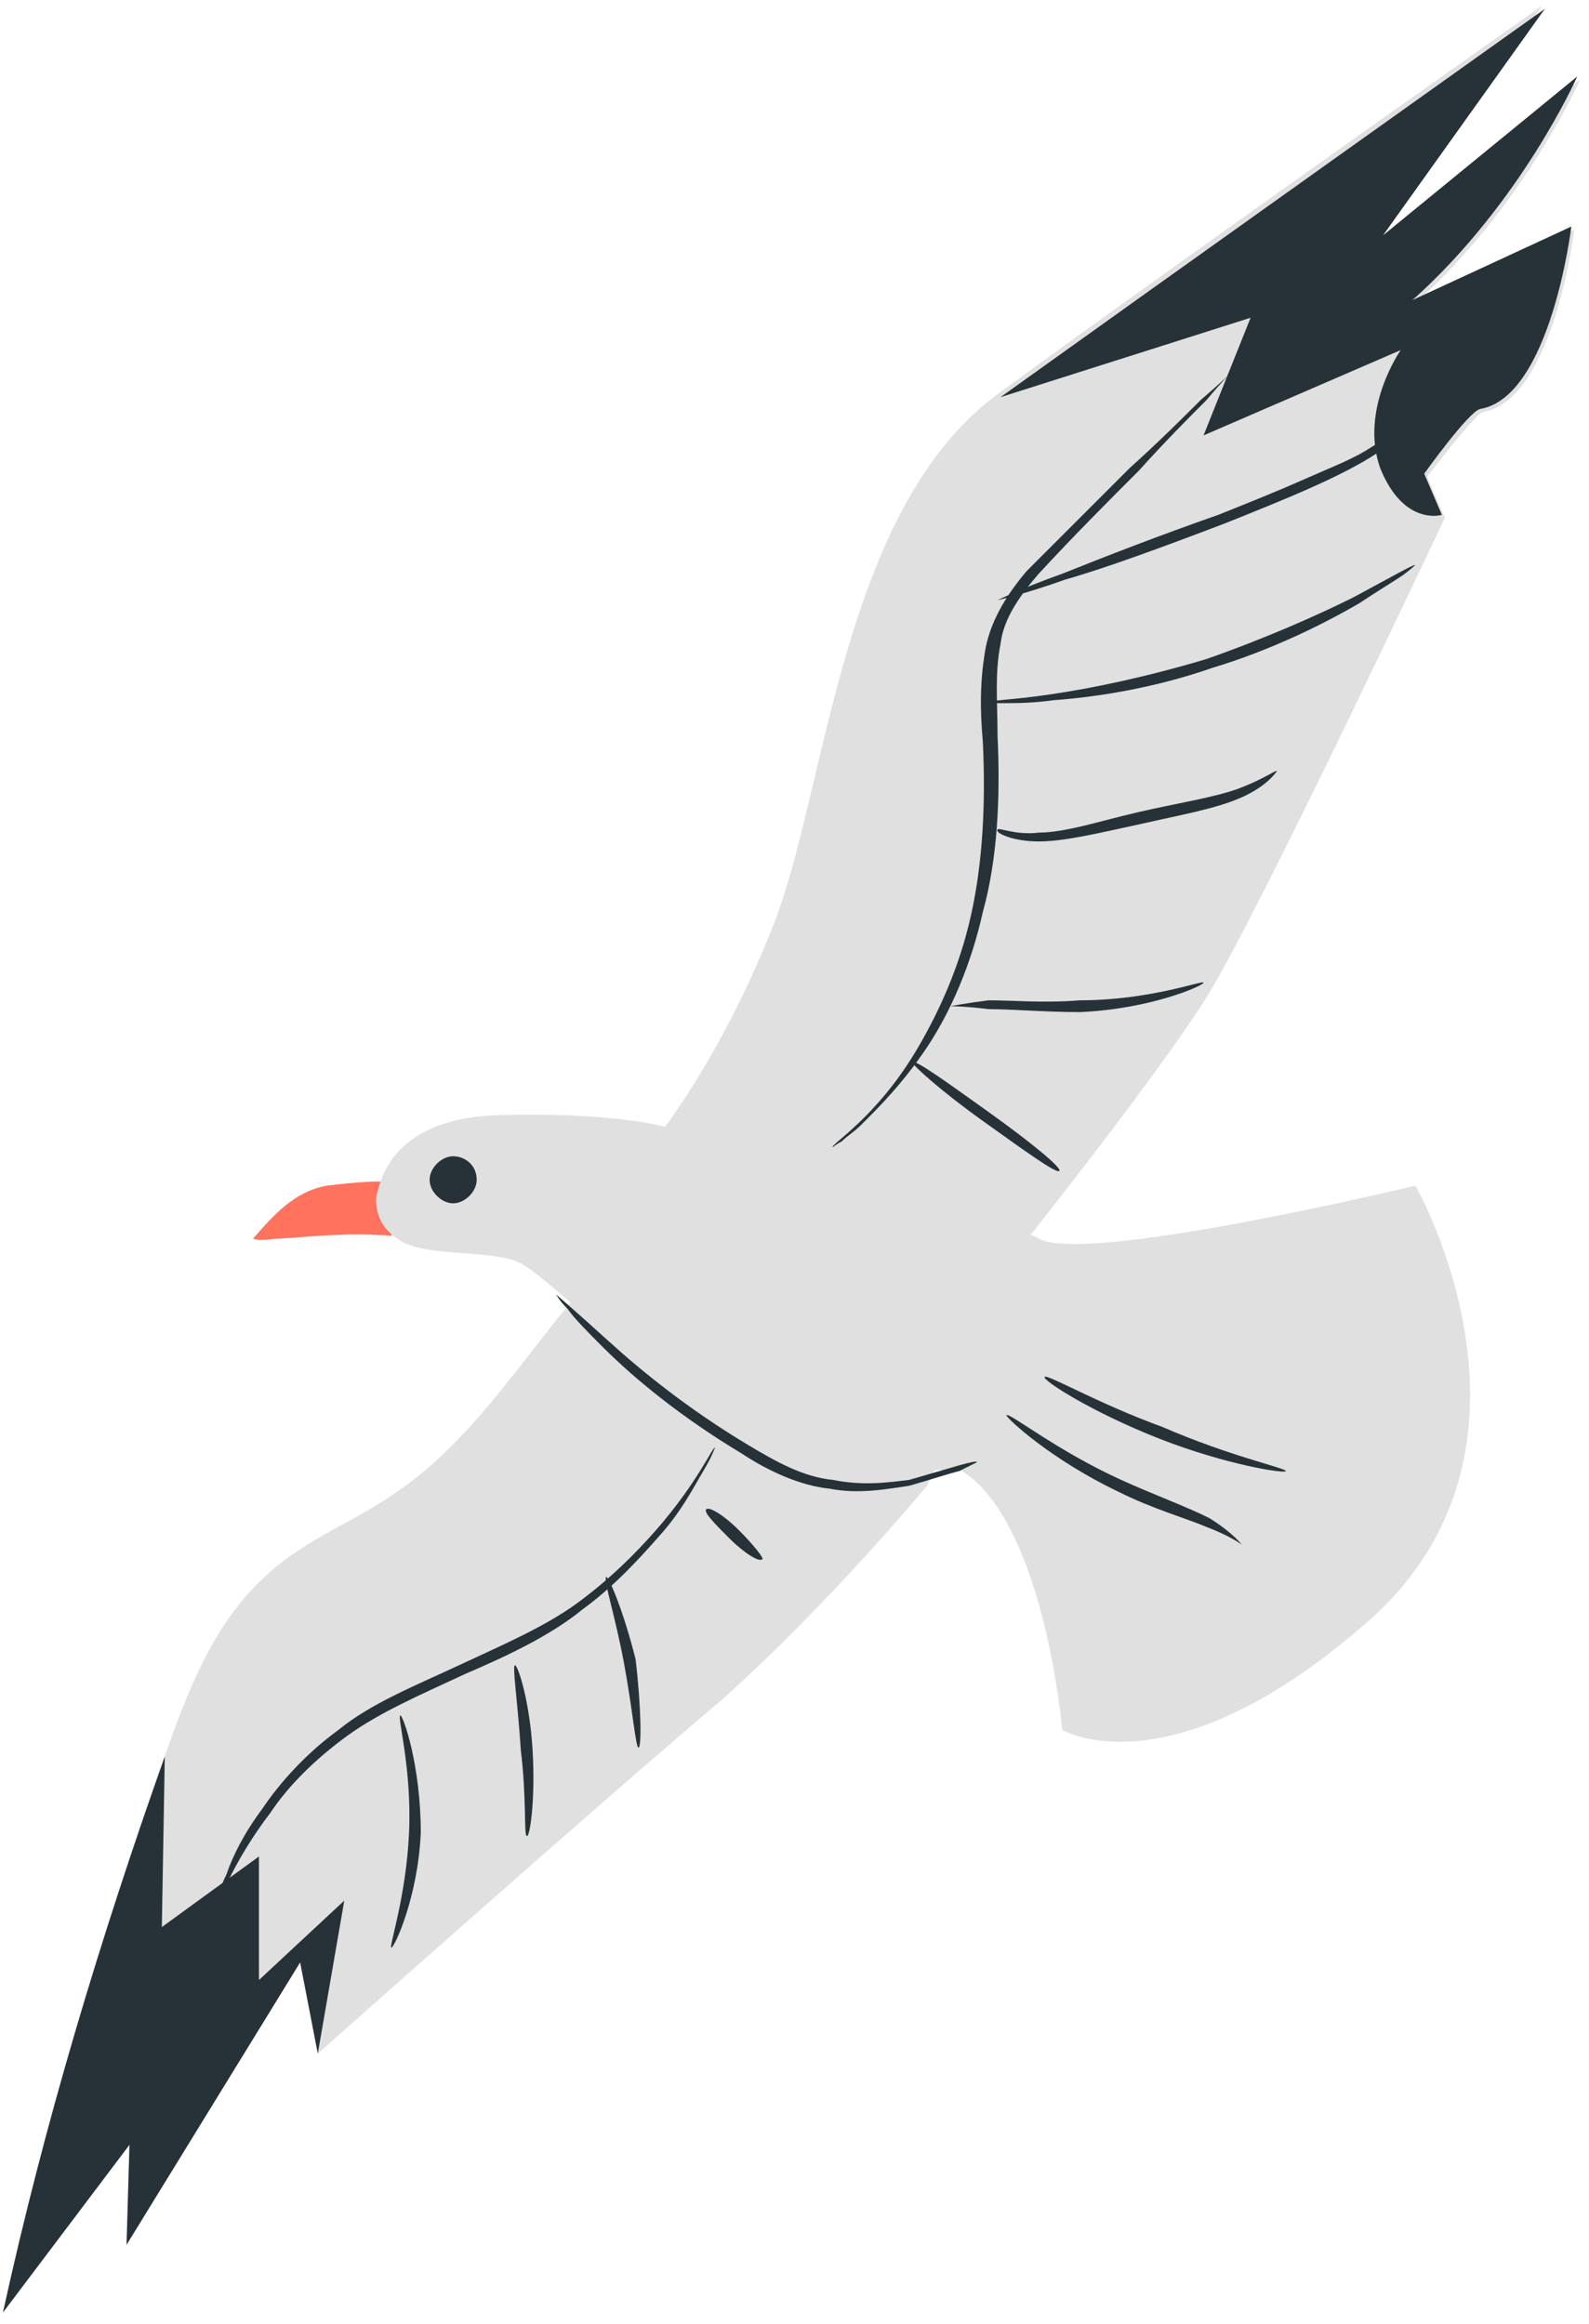 <svg width="54" height="79" viewBox="0 0 54 79" fill="none" xmlns="http://www.w3.org/2000/svg">
<path d="M13 40.2C13.1 40.1 11.9 40.2 11.1 40.3C10 40.5 9.3 41.3 8.6 42.1C8.9 42.2 9.2 42.1 9.5 42.1C10.9 42 11.9 41.9 13.3 42C13.5 41.5 13.5 40.7 13 40.2Z" fill="#FF725E"/>
<path d="M34 45.3C29.7 44.6 25.5 43.6 21.3 42.2C18.5 44.8 16.7 48.5 13.5 50.7C12.1 51.7 10.4 52.3 9.1 53.5C7.3 55.1 6.4 57.4 5.6 59.7C3.4 65.9 1.6 72.2 0.1 78.6L4.4 72.9L4.3 76.3L10.2 66.7L10.8 69.8C10.8 69.8 20.7 61 24.5 57.8C28.2 54.5 31.5 50.5 31.5 50.5L34 45.3Z" fill="#E0E0E0"/>
<path d="M22.3 38.7C22.3 38.7 24.5 36 26.3 31.4C28.1 26.8 28.6 17.3 33.9 13.4C39.2 9.5 52.4 0.2 52.4 0.2L47 8L53.7 2.7C53.7 2.7 51.8 7 48.1 10.3L53.5 7.8C53.5 7.8 52.8 13.6 50.4 14C50.1 14.1 48.5 16.2 48.5 16.2L49.1 17.6C49.1 17.6 42.7 31.2 41 33.9C39.3 36.6 35 42 35 42L22.3 38.7Z" fill="#E0E0E0"/>
<path d="M12.8 40.6C12.9 40.4 13.1 38 17 37.9C20.9 37.8 22.6 38.3 22.6 38.3C22.6 38.3 33.7 41.2 35.3 42.1C36.9 43 48.1 40.3 48.1 40.3C48.1 40.3 53.2 49.2 46.5 55.1C39.8 61 36.1 58.8 36.1 58.8C36.1 58.8 35.5 51.8 32.7 50C32.7 50 27.7 49.9 25.4 48.8C23 47.7 18.7 43.5 17.8 43C16.9 42.4 14.4 42.8 13.5 42.1C12.6 41.5 12.8 40.6 12.8 40.6Z" fill="#E0E0E0"/>
<path d="M16.2 40.1C16.2 40.5 15.8 40.9 15.4 40.9C15 40.9 14.6 40.5 14.6 40.1C14.6 39.7 15 39.3 15.4 39.3C15.8 39.3 16.2 39.6 16.2 40.1Z" fill="#263238"/>
<path d="M49 17.5L48.4 16.1C48.4 16.1 49.9 14 50.3 13.9C52.7 13.5 53.4 7.7 53.4 7.7L48 10.2C51.7 6.9 53.6 2.6 53.6 2.6L47 8L52.5 0.3C52.5 0.3 39.3 9.7 34 13.5L42.5 10.8L40.9 14.8L47.6 11.9C47.6 11.9 46.2 13.9 46.9 15.9C47.7 17.9 49 17.5 49 17.5Z" fill="#263238"/>
<path d="M10.8 69.8L10.2 66.7L4.3 76.3L4.4 72.9L0.1 78.6C1.5 72.2 3.4 65.9 5.6 59.7L5.5 65.5L8.8 63.1V67.3L11.7 64.6L10.8 69.8Z" fill="#263238"/>
<path d="M42.2 52.5C42.2 52.5 41.8 52.2 41 51.9C40.3 51.6 39.2 51.3 38 50.7C35.7 49.6 34.2 48.2 34.2 48.1C34.3 48 35.9 49.3 38.1 50.3C39.2 50.8 40.3 51.2 41.1 51.6C41.9 52.1 42.2 52.5 42.2 52.5Z" fill="#263238"/>
<path d="M43.7 50C43.7 50.1 41.7 49.8 39.4 48.9C37.1 48 35.4 46.9 35.5 46.8C35.6 46.7 37.3 47.7 39.5 48.5C41.8 49.5 43.7 49.9 43.7 50Z" fill="#263238"/>
<path d="M33.2 49.7C33.2 49.7 33 49.8 32.6 50C32.2 50.1 31.6 50.3 30.9 50.5C30.2 50.6 29.2 50.8 28.2 50.6C27.2 50.5 26.1 50 25.2 49.4C23.2 48.2 21.6 46.9 20.5 45.8C20 45.3 19.5 44.8 19.3 44.5C19 44.2 18.9 44 18.9 44C18.9 44 19.6 44.6 20.7 45.6C21.8 46.6 23.4 47.9 25.4 49.1C26.4 49.7 27.3 50.2 28.3 50.3C29.3 50.5 30.1 50.4 30.9 50.3C32.3 49.9 33.2 49.6 33.2 49.7Z" fill="#263238"/>
<path d="M41.8 12.7C41.8 12.7 41.5 13 41 13.6C40.4 14.2 39.6 15 38.7 16C37.7 17 36.5 18.2 35.3 19.5C34.7 20.2 34.1 21 34 21.9C33.8 22.9 33.9 23.9 33.9 25C34 27.1 33.9 29.2 33.4 31C33 32.8 32.3 34.4 31.5 35.6C30.7 36.8 29.9 37.6 29.3 38.2C29 38.5 28.8 38.6 28.6 38.8C28.4 38.9 28.3 39 28.3 39C28.2 38.9 29.8 38 31.2 35.6C31.9 34.4 32.6 32.9 33 31.1C33.4 29.3 33.5 27.3 33.4 25.2C33.3 24.1 33.3 23.1 33.5 22C33.7 21 34.3 20.1 34.9 19.4C36.2 18.1 37.4 16.9 38.4 15.9C39.4 15 40.2 14.2 40.8 13.6C41.5 13 41.8 12.7 41.8 12.7Z" fill="#263238"/>
<path d="M48.1 19.2C48.1 19.2 47.9 19.4 47.6 19.6C47.3 19.8 46.8 20.1 46.2 20.5C45 21.2 43.2 22.1 41.2 22.7C39.2 23.4 37.2 23.7 35.8 23.8C35.1 23.9 34.5 23.9 34.1 23.9C33.7 23.9 33.5 23.9 33.5 23.9C33.5 23.8 34.4 23.8 35.7 23.6C37.1 23.4 39 23 41 22.4C43 21.7 44.8 20.9 46 20.3C47.3 19.6 48 19.2 48.1 19.2Z" fill="#263238"/>
<path d="M48.4 13.7C48.4 13.7 48.3 13.9 48.1 14.3C47.8 14.6 47.4 15.1 46.8 15.4C46.2 15.8 45.4 16.2 44.5 16.6C43.6 17 42.6 17.4 41.6 17.8C39.5 18.6 37.6 19.3 36.2 19.7C34.8 20.2 33.9 20.4 33.9 20.4C33.9 20.4 34.7 20 36.1 19.5C37.6 18.9 39.4 18.2 41.4 17.5C42.4 17.1 43.4 16.7 44.3 16.3C45.2 15.9 46 15.6 46.6 15.2C47.8 14.5 48.3 13.7 48.4 13.7Z" fill="#263238"/>
<path d="M43.4 26.2C43.4 26.2 43.1 26.7 42.2 27.1C41.3 27.5 40.1 27.7 38.8 28C37.4 28.3 36.2 28.6 35.3 28.6C34.4 28.6 33.8 28.3 33.9 28.2C33.9 28.1 34.5 28.4 35.3 28.3C36.2 28.3 37.4 27.9 38.7 27.6C40 27.3 41.3 27.1 42.1 26.8C42.9 26.5 43.3 26.2 43.4 26.2Z" fill="#263238"/>
<path d="M7.4 64.6C7.4 64.6 7.4 64.3 7.7 63.7C7.9 63.1 8.3 62.3 8.9 61.5C9.5 60.6 10.4 59.6 11.5 58.8C12.6 57.9 14.1 57.3 15.6 56.6C17.1 55.9 18.5 55.3 19.6 54.5C20.7 53.7 21.6 52.8 22.3 52C23.7 50.4 24.2 49.2 24.3 49.2C24.3 49.2 24.2 49.5 23.9 50C23.6 50.5 23.2 51.3 22.5 52.1C21.8 52.9 20.9 53.9 19.8 54.7C18.7 55.6 17.2 56.3 15.8 56.9C14.3 57.6 12.9 58.2 11.8 59C10.7 59.8 9.8 60.7 9.2 61.6C7.9 63.3 7.5 64.6 7.4 64.6Z" fill="#263238"/>
<path d="M13.3 66.2C13.2 66.2 13.8 64.5 13.9 62.3C14 60.1 13.5 58.4 13.6 58.3C13.7 58.3 14.3 60 14.3 62.3C14.2 64.5 13.4 66.2 13.3 66.2Z" fill="#263238"/>
<path d="M17.9 62.4C17.8 62.4 17.9 61.1 17.7 59.5C17.6 57.9 17.4 56.6 17.5 56.6C17.6 56.6 18 57.8 18.1 59.5C18.2 61.2 18 62.5 17.9 62.4Z" fill="#263238"/>
<path d="M21.7 59.4C21.6 59.4 21.5 58.1 21.2 56.5C20.9 54.9 20.5 53.7 20.6 53.6C20.7 53.6 21.2 54.8 21.6 56.4C21.8 58.1 21.8 59.4 21.7 59.4Z" fill="#263238"/>
<path d="M25.9 53C25.8 53.1 25.3 52.8 24.8 52.3C24.3 51.8 23.9 51.4 24 51.3C24.1 51.2 24.6 51.5 25.1 52C25.6 52.5 26 53 25.9 53Z" fill="#263238"/>
<path d="M36 39.8C35.9 39.9 34.8 39.1 33.4 38.1C32 37.1 31 36.2 31 36.1C31.1 36 32.2 36.8 33.6 37.8C35 38.8 36.1 39.7 36 39.8Z" fill="#263238"/>
<path d="M40.9 33.4C40.9 33.5 39.1 34.3 36.7 34.4C35.5 34.4 34.4 34.3 33.6 34.3C32.8 34.2 32.3 34.2 32.3 34.2C32.3 34.2 32.8 34.1 33.6 34C34.4 34 35.5 34.1 36.7 34C39.1 34 40.9 33.3 40.9 33.4Z" fill="#263238"/>
</svg>
